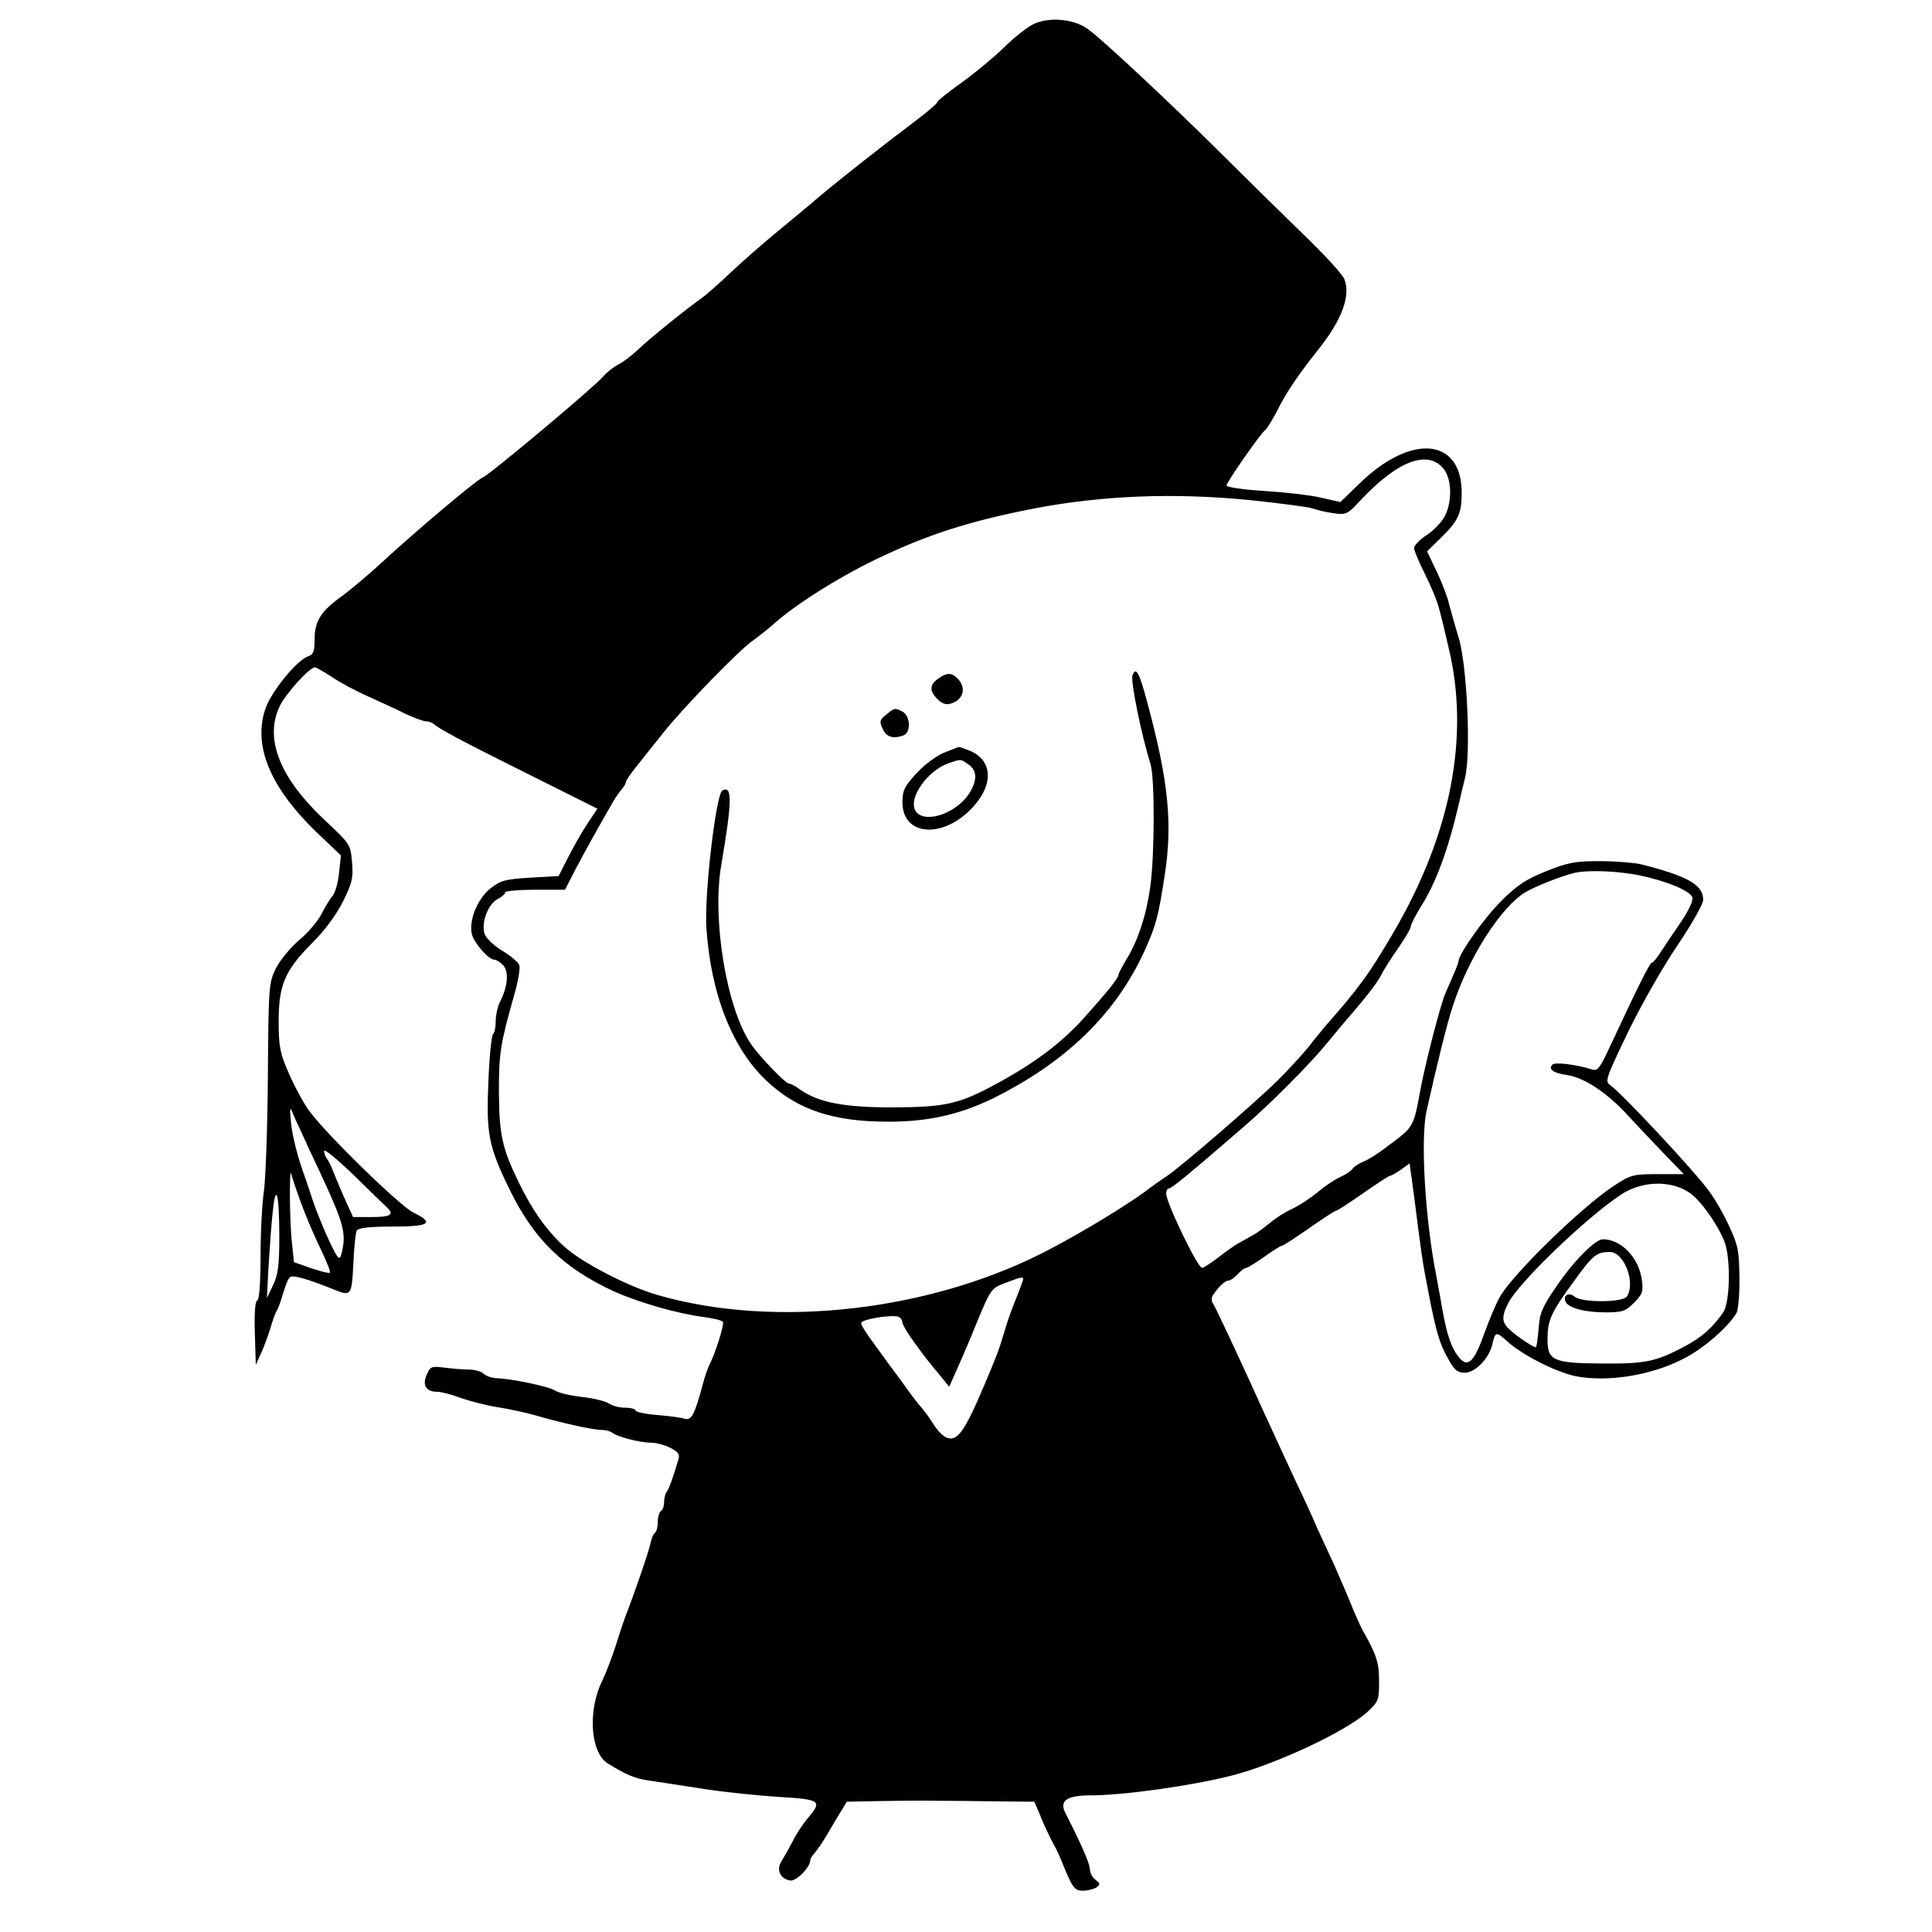 <?xml version="1.0" standalone="no"?>
<!DOCTYPE svg PUBLIC "-//W3C//DTD SVG 20010904//EN"
 "http://www.w3.org/TR/2001/REC-SVG-20010904/DTD/svg10.dtd">
<svg version="1.0" xmlns="http://www.w3.org/2000/svg"
 width="608pt" height="608pt" viewBox="0 0 608 608"
 preserveAspectRatio="xMidYMid meet">
<g transform="translate(0,608) scale(0.1,-0.1)"
fill="#000000" stroke="none">
<path d="M3250 6003 c-19 -10 -60 -42 -91 -73 -31 -30 -91 -80 -133 -110 -42
-30 -76 -57 -76 -61 0 -4 -30 -30 -67 -58 -105 -79 -231 -178 -305 -240 -36
-31 -99 -83 -139 -116 -40 -33 -104 -89 -141 -124 -37 -35 -78 -71 -91 -80
-42 -29 -171 -133 -201 -163 -17 -16 -43 -36 -60 -45 -17 -9 -38 -26 -48 -38
-22 -28 -358 -310 -378 -317 -19 -7 -211 -169 -314 -264 -42 -39 -101 -89
-130 -110 -67 -48 -86 -79 -86 -137 0 -36 -4 -47 -19 -52 -36 -11 -118 -112
-136 -166 -39 -116 15 -246 159 -386 l79 -75 -6 -55 c-3 -30 -12 -62 -20 -72
-8 -9 -24 -35 -35 -57 -12 -23 -43 -60 -71 -83 -27 -23 -60 -63 -73 -89 -22
-45 -23 -57 -25 -337 -1 -159 -7 -321 -12 -360 -6 -38 -11 -131 -11 -207 0
-85 -4 -138 -10 -140 -7 -2 -10 -40 -8 -103 l3 -100 16 35 c9 19 22 55 30 80
7 25 16 50 20 55 4 6 13 30 20 55 7 25 17 48 22 51 10 7 56 -6 140 -40 52 -21
54 -18 59 82 2 50 7 98 11 105 6 8 40 12 113 12 116 0 133 11 65 44 -42 20
-280 252 -330 323 -16 22 -44 74 -62 115 -28 64 -32 84 -32 163 0 115 19 160
104 246 40 39 77 90 98 131 29 59 33 74 29 124 -5 57 -6 58 -86 133 -140 131
-190 254 -143 356 17 39 95 125 112 125 4 0 28 -14 53 -30 24 -17 75 -44 113
-61 37 -17 91 -41 118 -55 28 -13 57 -24 66 -24 8 0 19 -4 25 -9 15 -15 97
-58 312 -165 l202 -101 -30 -45 c-17 -25 -44 -73 -61 -106 l-31 -61 -90 -5
c-80 -5 -93 -9 -126 -35 -40 -33 -67 -100 -57 -143 7 -28 53 -80 70 -80 7 0
19 -8 29 -18 18 -21 14 -66 -10 -114 -8 -15 -14 -43 -14 -62 0 -19 -4 -37 -8
-40 -5 -3 -12 -70 -15 -148 -7 -165 0 -204 65 -338 77 -159 169 -249 328 -323
80 -36 201 -71 287 -82 29 -4 55 -10 58 -15 5 -8 -24 -100 -43 -136 -5 -10
-14 -37 -20 -59 -25 -95 -36 -116 -57 -110 -11 4 -50 9 -87 12 -38 3 -68 10
-68 14 0 5 -15 9 -33 9 -18 0 -41 6 -52 14 -11 7 -49 16 -85 20 -36 4 -74 13
-85 21 -20 12 -133 36 -185 38 -14 1 -31 7 -38 14 -7 7 -28 13 -46 13 -18 0
-53 3 -77 6 -41 5 -45 4 -56 -22 -15 -33 -2 -54 33 -54 13 0 47 -9 76 -20 29
-10 82 -24 118 -29 36 -6 87 -17 115 -25 81 -24 182 -46 208 -46 12 0 27 -4
33 -8 14 -13 87 -32 121 -32 17 0 44 -7 62 -16 25 -13 31 -20 26 -37 -17 -58
-30 -93 -37 -102 -4 -5 -8 -19 -8 -31 0 -13 -4 -26 -10 -29 -5 -3 -10 -19 -10
-35 0 -16 -4 -31 -9 -34 -5 -3 -11 -18 -14 -33 -4 -23 -55 -170 -80 -233 -3
-8 -16 -46 -28 -85 -12 -38 -32 -90 -44 -115 -46 -93 -37 -225 17 -259 57 -36
87 -48 128 -54 25 -4 101 -15 170 -26 69 -11 178 -22 243 -26 130 -8 135 -12
90 -66 -15 -17 -37 -50 -48 -73 -12 -23 -28 -51 -36 -64 -17 -27 -3 -55 28
-60 19 -3 63 42 63 64 0 4 6 15 14 23 8 9 25 34 38 56 13 22 32 55 43 72 l20
33 100 2 c55 1 136 2 180 1 44 0 132 -1 195 -2 l115 -1 14 -32 c15 -39 38 -87
50 -108 5 -8 13 -26 19 -40 37 -92 43 -100 70 -100 15 0 34 5 42 10 13 9 13
12 -2 24 -10 7 -18 22 -18 33 0 18 -29 83 -76 175 -22 41 2 58 79 58 102 0
317 30 442 62 139 35 365 141 430 202 33 31 35 37 35 95 0 58 -7 82 -52 161
-11 21 -22 46 -48 110 -13 30 -37 87 -55 125 -18 39 -40 86 -48 105 -8 19 -35
78 -60 130 -24 52 -91 196 -147 320 -57 124 -107 230 -112 237 -6 7 -6 18 -2
25 16 26 39 48 50 48 6 0 19 9 29 20 10 11 22 20 27 20 4 0 30 16 57 35 26 19
52 35 56 35 4 0 42 25 85 55 43 30 81 55 85 55 4 0 42 25 85 55 43 30 81 55
85 55 4 0 19 9 34 19 l27 20 14 -102 c23 -182 27 -211 44 -297 25 -131 37
-171 64 -217 19 -35 29 -43 52 -43 32 0 76 45 86 88 10 42 12 42 45 13 48 -45
156 -99 218 -112 101 -19 235 2 337 54 64 32 141 99 169 145 5 9 10 60 9 112
-1 86 -4 101 -34 165 -18 39 -47 88 -64 110 -50 67 -271 303 -306 328 -20 14
-20 16 53 168 42 87 110 206 156 274 44 65 81 130 81 143 0 47 -46 74 -195
112 -22 5 -80 10 -130 10 -78 0 -100 -4 -170 -32 -63 -25 -92 -45 -140 -93
-53 -52 -135 -168 -135 -190 0 -6 -8 -25 -41 -100 -16 -37 -64 -223 -80 -310
-18 -102 -23 -112 -74 -151 -60 -46 -83 -61 -112 -73 -11 -6 -24 -14 -27 -20
-4 -6 -22 -18 -40 -26 -19 -9 -51 -31 -72 -49 -22 -18 -56 -40 -77 -50 -21 -9
-52 -29 -70 -44 -18 -15 -42 -33 -54 -39 -13 -7 -33 -19 -45 -25 -13 -7 -42
-28 -65 -46 -23 -17 -45 -32 -50 -32 -14 0 -113 205 -113 234 0 9 4 16 9 16 8
0 63 45 235 194 82 70 214 203 261 262 22 27 65 78 96 114 31 36 64 79 73 97
9 18 34 58 56 89 22 32 40 62 40 69 0 6 14 33 31 61 47 73 86 178 120 324 4
19 13 55 19 80 20 75 7 359 -20 445 -12 39 -25 86 -30 105 -4 19 -21 64 -38
100 l-31 65 45 44 c53 52 64 75 64 140 0 174 -160 188 -323 28 l-59 -57 -61
14 c-34 8 -115 17 -179 21 -65 4 -118 12 -118 17 0 11 108 165 121 174 5 3 21
29 36 57 29 59 68 117 131 196 75 94 103 170 83 222 -5 15 -67 82 -138 150
-70 68 -182 178 -248 244 -158 157 -379 364 -422 394 -44 32 -124 39 -173 14z
m1295 -1401 c25 -34 25 -108 -1 -151 -10 -17 -35 -43 -56 -56 -21 -14 -38 -32
-38 -40 0 -7 16 -45 35 -83 19 -38 39 -86 44 -108 6 -21 19 -75 29 -119 69
-282 8 -593 -176 -905 -76 -129 -103 -166 -217 -296 -5 -7 -26 -31 -44 -55
-19 -24 -64 -73 -100 -109 -70 -69 -306 -273 -350 -302 -14 -9 -44 -30 -66
-47 -63 -46 -191 -124 -295 -179 -369 -197 -867 -256 -1242 -147 -90 26 -234
100 -290 150 -56 50 -103 116 -146 205 -53 109 -61 151 -62 287 0 117 5 149
46 294 14 47 22 93 18 102 -3 9 -28 30 -55 46 -30 19 -51 40 -55 55 -9 36 13
91 41 106 14 7 25 17 25 22 0 4 42 8 94 8 l94 0 35 68 c31 59 72 132 118 212
8 13 20 30 27 38 6 7 12 17 12 22 0 4 15 26 33 48 17 22 55 69 82 103 63 80
244 267 288 296 17 12 43 33 57 45 66 61 205 149 325 207 164 79 293 120 495
160 218 42 444 51 685 27 94 -10 181 -21 195 -26 14 -5 44 -12 66 -15 40 -6
44 -4 85 40 119 127 215 162 264 97z m616 -1277 c85 -18 157 -48 165 -69 3 -9
-11 -40 -33 -73 -22 -32 -51 -75 -64 -95 -13 -21 -27 -38 -31 -38 -6 0 -43
-74 -127 -254 -37 -80 -43 -88 -63 -81 -48 15 -113 23 -122 15 -15 -14 2 -27
44 -33 53 -7 124 -53 190 -124 29 -32 82 -87 116 -123 l63 -65 -82 0 c-77 0
-85 -2 -137 -36 -103 -67 -327 -286 -362 -354 -12 -22 -33 -73 -48 -114 -32
-90 -52 -107 -80 -71 -23 29 -37 71 -51 150 -5 30 -14 78 -19 105 -35 176 -50
429 -31 517 32 144 65 278 83 332 49 152 151 311 228 358 32 19 116 52 155 61
43 10 137 6 206 -8z m-4214 -805 c11 -25 37 -81 58 -125 79 -169 86 -197 69
-263 -6 -20 -11 -14 -39 45 -17 37 -40 93 -50 123 -10 30 -21 64 -25 75 -22
58 -42 136 -45 180 -3 30 -2 42 3 30 4 -11 17 -40 29 -65z m269 -238 c26 -24
15 -32 -46 -32 l-59 0 -24 53 c-13 28 -29 68 -37 87 -7 19 -17 39 -22 45 -4 5
-8 15 -8 23 0 8 41 -26 91 -74 50 -49 97 -95 105 -102z m-269 13 c14 -38 41
-103 61 -143 19 -40 33 -74 30 -77 -2 -3 -29 4 -59 14 l-54 19 -6 59 c-8 66
-9 249 -2 218 2 -11 16 -51 30 -90z m4369 32 c34 -22 86 -95 110 -152 21 -50
19 -193 -3 -225 -33 -48 -68 -79 -123 -108 -89 -47 -121 -54 -257 -53 -155 1
-173 9 -173 76 0 60 11 84 81 180 62 86 73 95 115 95 45 0 82 -96 54 -140 -12
-19 -141 -20 -164 -1 -18 15 -37 6 -30 -14 8 -21 60 -35 126 -35 53 0 63 3 90
30 27 27 30 36 25 71 -9 71 -65 129 -123 129 -24 0 -95 -72 -147 -150 -44 -64
-52 -83 -55 -132 -3 -32 -6 -58 -9 -58 -7 0 -58 33 -80 54 -27 23 -29 42 -6
86 31 62 241 265 352 339 66 45 158 48 217 8z m-4437 -137 c0 -92 -4 -123 -20
-155 l-19 -40 4 80 c11 183 19 256 27 243 5 -7 8 -65 8 -128z m2341 -135 c0
-3 -10 -31 -23 -63 -13 -31 -29 -77 -36 -102 -17 -58 -24 -76 -66 -175 -59
-139 -82 -171 -114 -160 -11 3 -29 21 -40 38 -11 18 -29 43 -40 56 -12 13 -40
50 -63 83 -24 32 -62 84 -85 116 -24 31 -43 62 -43 68 0 13 104 29 120 19 5
-3 10 -11 10 -17 0 -6 15 -32 34 -58 33 -46 44 -60 92 -118 l21 -26 18 40 c9
21 21 48 26 59 5 11 27 63 48 115 38 91 41 96 83 112 47 18 58 21 58 13z"/>
<path d="M3564 3955 c-7 -16 28 -188 57 -281 13 -44 13 -283 -1 -383 -12 -91
-40 -175 -77 -233 -12 -21 -23 -41 -23 -45 0 -11 -34 -53 -111 -139 -69 -76
-151 -138 -270 -203 -121 -66 -163 -75 -329 -76 -153 0 -233 15 -292 56 -14
11 -30 19 -35 19 -11 0 -94 86 -120 125 -77 113 -123 393 -93 564 34 199 35
252 3 233 -20 -13 -57 -328 -50 -432 14 -210 82 -381 191 -483 97 -90 208
-127 382 -127 124 0 221 22 324 71 232 114 391 267 482 467 36 80 43 105 64
242 24 159 11 291 -53 530 -27 103 -38 124 -49 95z"/>
<path d="M2952 3944 c-27 -19 -28 -38 -1 -65 14 -14 27 -18 42 -13 39 12 49
50 21 78 -19 20 -34 20 -62 0z"/>
<path d="M2789 3831 c-21 -16 -22 -22 -11 -45 11 -26 34 -32 66 -20 23 9 21
61 -3 74 -25 13 -25 13 -52 -9z"/>
<path d="M2970 3711 c-25 -11 -63 -39 -87 -66 -37 -40 -43 -53 -43 -90 0 -102
118 -116 211 -26 76 74 77 156 2 188 -18 7 -34 13 -35 12 -2 0 -23 -8 -48 -18z
m78 -37 c28 -19 28 -52 0 -94 -44 -64 -144 -94 -168 -50 -21 40 39 125 105
148 40 14 38 14 63 -4z"/>
</g>
</svg>
